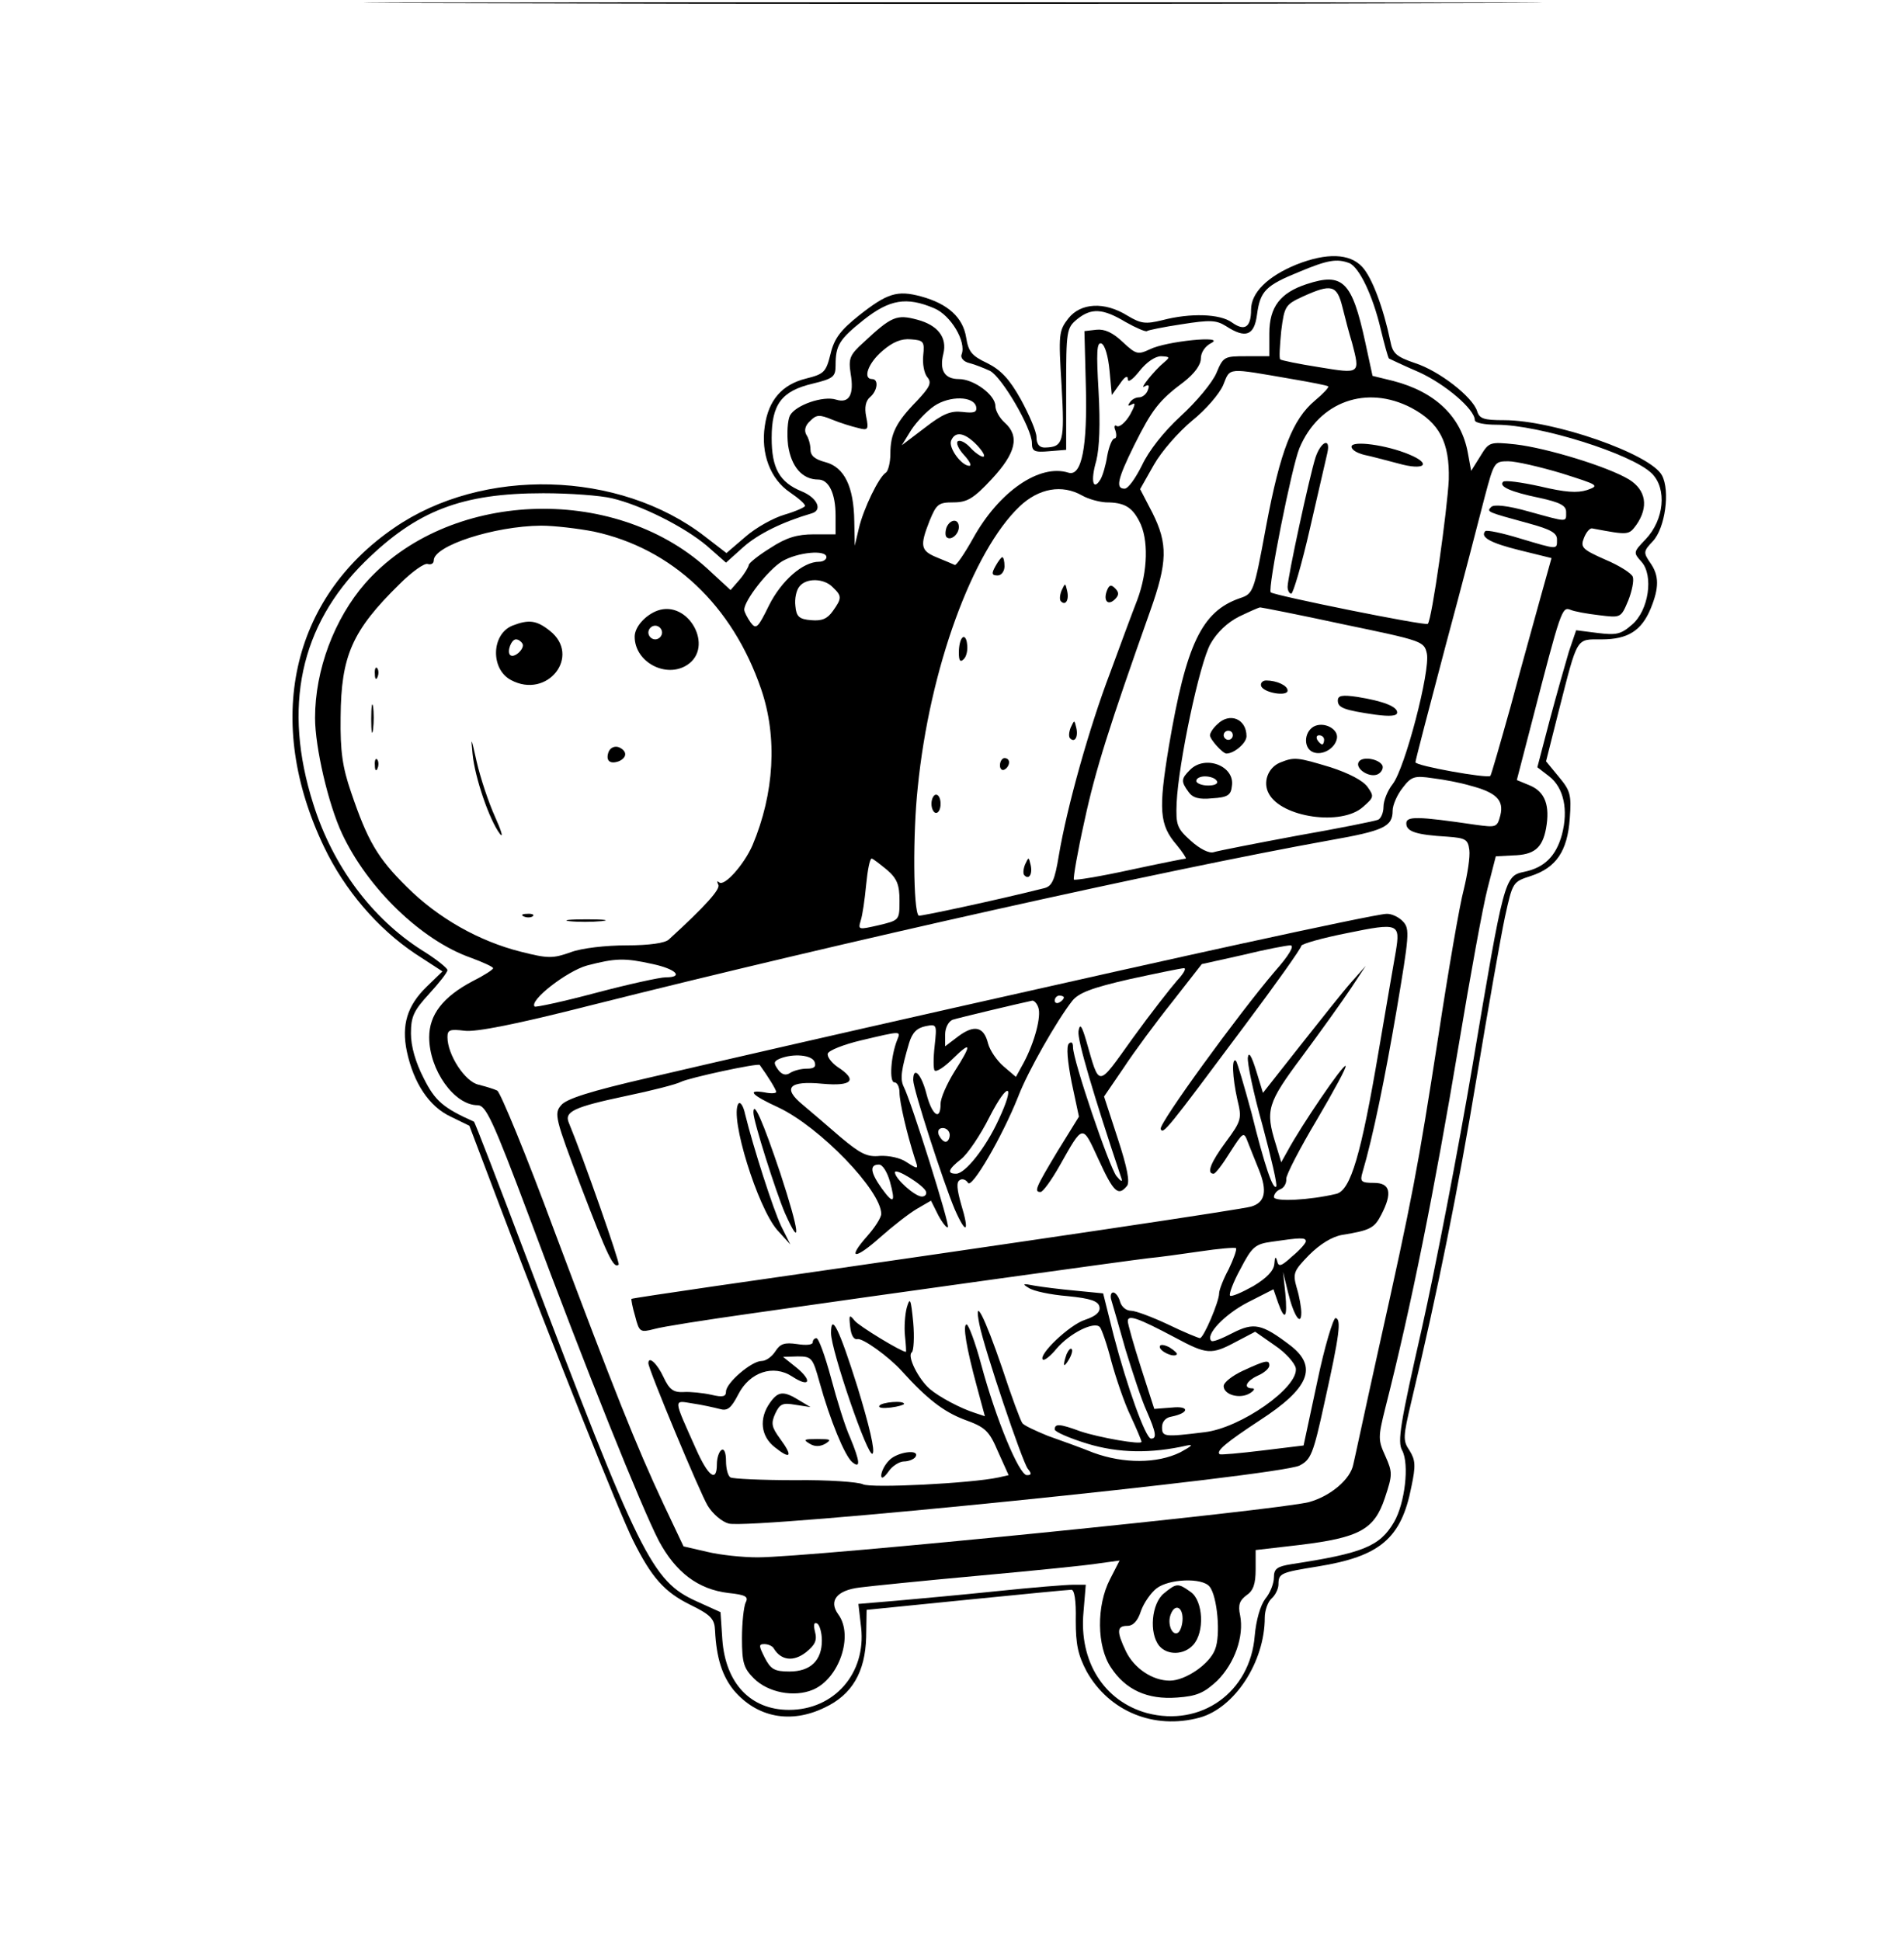 <svg xmlns="http://www.w3.org/2000/svg" width="556" height="566.667" version="1.0" viewBox="0 0 417 425">
    <path d="M104.3.7c57.7.2 151.7.2 209 0C370.6.6 323.5.5 208.5.5 93.6.5 46.7.6 104.3.7zM284 57.9c-6.4 2.6-10 6.2-10 9.9 0 3.9-1.4 4.8-4.2 2.8-2.6-1.9-9.1-2.1-15.2-.5-3.7.9-4.7.8-7.7-1-5-3.1-10.2-2.8-12.9.6-2.1 2.7-2.2 3.4-1.5 14.7.7 12.5.4 13.5-3.7 13.6-1.2 0-1.8-.8-1.8-2.3 0-1.2-1.6-4.9-3.4-8.2-2.5-4.5-4.4-6.5-7.4-8-3.4-1.6-4.1-2.5-4.6-5.6-.7-4.4-4-7.4-9.9-9-5.2-1.4-7.4-.7-13.6 4.2-4 3.2-5.4 5-6.2 8.4-1 4-1.4 4.4-5.4 5.4-5.2 1.3-8.2 4.7-9 10.4-.9 6 1.2 11.6 5.5 14.5 1.9 1.3 3.4 2.6 3.3 3-.1.3-2.1 1.2-4.5 1.9s-6.2 2.8-8.5 4.8l-4.2 3.6-4.8-3.7c-18.7-14.4-48.6-15.2-68-1.8C63.7 131.1 57.8 158 71 185.5c4.5 9.4 11.7 17.8 19.9 23.3l6 3.9-3.5 3.4c-4.2 4.1-5.5 8.3-4.3 14.1 1.5 7 4.9 12.1 9.6 14.3l4.1 2 7.2 19c10.9 28.8 25.8 66.2 28.7 71.9 4 8 6.8 11.2 12.5 14 4.5 2.2 5.3 3.1 5.4 5.6.3 6.1 1.6 10 4.1 13.1 5.1 6 12.5 7.4 19.9 3.8 6-2.8 8.9-7.8 9.1-15.4l.1-6 21.9-2.2c12-1.2 22.3-2.2 22.9-2.2.7-.1 1.1 2.3 1 6.7 0 5.3.5 7.6 2.4 11.2 4.9 8.7 14.7 12.8 24.7 10.1 7.7-2.1 14.3-12.2 14.3-21.9 0-1.6.7-3.5 1.5-4.2.8-.7 1.5-2.1 1.5-3.1 0-2.4.5-2.6 8.6-3.9 13.6-2.2 18.3-6.1 20.5-17.4 1-4.7.9-5.9-.4-8-1.5-2.2-1.4-3 .4-10.7 5.8-24.3 10.2-46.2 14.3-70.9 2.5-15.1 5.3-31 6.2-35.2 1.7-7.7 1.7-7.7 5.7-9 5.5-1.8 8-5.4 8.5-12.6.4-5.2.1-6.1-2.4-9.1l-2.8-3.4 2.8-11.1c4.2-16.4 3.7-15.6 9.4-15.6s8.7-1.9 10.7-6.7c1.9-4.6 1.9-7.3-.1-10.1-1.5-2.2-1.5-2.5.6-4.7 2.7-2.9 3.8-11 2-14.4-2.5-4.7-23.7-12.1-34.6-12.1-4.4 0-5.4-.3-5.9-2-1-3.1-8.3-8.8-13.6-10.5-4.1-1.4-4.9-2.1-5.4-4.8-1.5-7.2-4-14-6.2-16.3-2.7-2.9-7.7-3.1-14.3-.5zm11.5-.3c2.2.9 5.2 7.2 6.9 14.5.8 3.3 1.6 6.2 1.8 6.4.2.1 3.1 1.5 6.6 3 5.7 2.6 12.2 8.1 12.2 10.5 0 .6 2.2 1 4.8 1 9.3 0 29.7 6.4 34 10.7 3.3 3.3 2.7 10.1-1.4 14.4-2.7 2.8-2.7 2.9-.9 4.9 2.7 3 1.6 10.7-2.1 13.8-2.4 2.1-3.4 2.3-7.5 1.8l-4.7-.6-1.6 4.7c-.8 2.7-2.7 9.4-4.2 15l-2.7 10.3 2.6 2c3.2 2.5 4.2 7.3 2.8 12.7-1.3 4.8-3.9 7.3-8.3 8.2-4.3.9-4.4 1.4-11.3 42.4-3.1 18.3-8.1 44.2-11.1 57.6-4.7 20.7-5.4 24.8-4.3 26.7 1.6 3 .6 11.6-1.8 15.7-3.1 5.3-6.8 6.8-22.5 9.2-3.1.5-3.8 1-3.8 2.9 0 1.3-.8 3.4-1.9 4.7-1.1 1.5-2 4.7-2.3 8.1-1 12.4-11.8 20-23.6 16.9-9.4-2.6-14.9-11.3-13.9-22.1l.5-6H235c-1.5 0-9 .6-16.6 1.4-7.7.8-17.6 1.7-22.1 2.1l-8.3.7.6 5.2c1.1 10-5.9 18-15.8 18-8.4 0-13.9-5.8-14.6-15.4l-.4-6-5.3-2.4c-9.7-4.4-12.4-9.8-37.1-75-6.2-16.4-11.4-29.9-11.6-30-6.7-3-8.5-4.5-11-9.5-1.8-3.5-2.8-7-2.8-9.8 0-3.7.6-5 4-8.7 2.2-2.4 4-4.7 4-5.2-.1-.5-2.6-2.5-5.7-4.4-10.8-6.9-19.4-18.3-23.7-32-6.7-21.1-2.9-39 11.3-53 11.4-11.2 21.2-15 39.1-15 5.8 0 12.5.5 15 1.1 6.4 1.5 15.8 6.2 20.8 10.4l4.2 3.7 3.9-3.5c3.2-2.8 8.4-5.4 14.9-7.3 2.4-.7 1.2-3.4-2.2-4.8-4.9-2-6.6-5.1-6.6-11.7 0-7.4 2.2-10.3 9-11.9 4.5-1.1 5-1.5 5-4 0-4.4.8-5.7 6.2-10 5.6-4.4 9.3-5.1 15.4-2.5 3.6 1.5 7.1 7.3 6 10.1-.3.7.4 1.6 1.7 1.9 1.2.3 3.2 1.1 4.5 1.7 2.6 1.3 9.2 12.6 9.2 15.8 0 1.8.5 2.1 3.8 1.8l3.7-.3V85.2c0-12.8.1-13.4 2.4-15.3 3.1-2.5 5.6-2.4 10.6.6 2.3 1.3 4.4 2.2 4.7 2 .2-.2 3.6-.9 7.6-1.5 6.3-1 7.6-.9 9.7.4 4.3 2.8 6.2 2.1 6.8-2.5.7-5.2 1.9-6.4 9.3-9.4 6.2-2.6 8.2-2.9 10.9-1.9z"/>
    <path d="M286.2 62.2c-5.8 1.9-8.2 5-8.2 10.8v5h-5.1c-4.8 0-5 .1-6.5 3.7-.9 2.1-4.4 6.3-7.8 9.4-3.8 3.5-7 7.6-8.5 10.8-1.4 2.8-3 5.1-3.8 5.1-2 0-1.6-2 2.1-9.5 3.9-7.8 5.4-9.8 10.9-13.9 2.3-1.8 3.7-3.7 3.7-5.1 0-1.3.9-2.7 2.3-3.4 3.3-1.7-10-.4-13.5 1.4-2.6 1.2-3 1.1-5.9-1.6-2.2-2.1-4-2.9-5.8-2.7l-2.6.3.3 11.6c.4 13.8-.9 20.3-3.8 19.4-6.3-2-15.2 4.1-20.9 14.4-1.9 3.4-3.7 6-4 5.8-.4-.2-2.1-.9-3.8-1.6-3.7-1.5-3.9-2.5-1.7-8.1 1.5-3.6 1.9-4 5.2-4 3 0 4.4-.8 8.4-5.1 5.3-5.7 6.2-9.4 2.8-12.4-1.1-1-2-2.6-2-3.6 0-2.4-4.7-5.9-8-5.9-3.1 0-4.3-1.9-3.4-5.5.9-3.6-1.2-6.3-5.7-7.5-4.5-1.2-5.6-.8-11.8 5-3 2.7-3.3 3.5-2.8 6.8.8 4.6-.3 6.6-3.2 5.7-2.8-.9-8.9 1.2-10.1 3.5-.5 1-.7 3.9-.4 6.5.7 4.7 3.1 7.5 6.6 7.5 2.3 0 3.8 3 3.8 7.9v4.1h-4.8c-3.6 0-6 .7-9.5 3-2.6 1.6-4.7 3.3-4.7 3.7-.1.5-.9 1.9-2 3.2l-2 2.3-5.2-4.8c-20.6-18.6-56.9-17-74.8 3.3-6.8 7.8-11 19-11 29.5 0 6.4 2.9 18.9 5.9 25.3 5.6 12 17.4 23.4 28.2 27.2 2.7 1 4.9 2 4.9 2.3 0 .3-2 1.6-4.6 2.9-6.4 3.4-9.4 7.3-9.4 12.2 0 7.2 5.5 14.9 10.6 14.9 1.8 0 3.3 3.1 11.4 24.7 12.5 33.6 24.6 63.6 28.3 70.7 3.7 6.9 8.6 10.6 15.2 11.4 3.8.4 4.5.8 3.8 2.1-.4.9-.8 4.4-.8 7.8 0 5.4.4 6.6 2.6 8.8 3.1 3.1 8.8 4.2 12.9 2.5 5.8-2.4 9-11.9 5.6-16.5-2.2-3-.3-5.3 4.7-5.9 2.3-.3 14.1-1.5 26.2-2.6s24-2.3 26.3-2.7l4.4-.6-2.1 4.1c-3 5.8-2.9 14.7.2 19.3 3.2 4.9 8 7.1 14.5 6.6 4.3-.3 5.9-1 8.8-3.7 3.8-3.8 5.9-9.7 5-14.3-.5-2.3-.1-3.3 1.4-4.4 1.5-1 2-2.5 2-5.7v-4.2l9.5-1.1c13.3-1.6 16.5-3.4 18.8-10.3 1.7-5.1 1.7-5.6.1-9.2-1.6-3.5-1.6-4.1 0-10.5 5.7-22.4 10.7-47.4 16.1-79.6 2.5-15 5.3-30.4 6.3-34.2l1.8-7 3.7-.2c4.7-.1 6.5-1.6 7.3-5.9.9-5-.2-8-3.5-9.4l-2.9-1.2 3.4-13.1c6.2-24 6.5-24.9 8.3-24.2.9.4 3.7.9 6.3 1.2 4.8.6 4.8.6 6.4-3.2.8-2 1.3-4.4 1-5.2-.3-.8-3-2.5-6.1-3.8-5-2.2-5.4-2.7-4.6-4.7.5-1.3 1.3-2.2 1.8-2.1 8 1.5 8 1.5 9.7-.8 2.7-3.9 2.1-7.6-1.6-9.9-4.6-2.8-18-6.9-24.9-7.7-5.7-.6-5.8-.5-7.7 2.6l-2 3.2-.7-3.8c-1.4-8-7.1-13.5-16.4-15.9l-4.5-1.1-1.6-7.4c-2.9-13.3-4.9-15.3-12.8-12.7zm7.8 5c.6 2.4 1.5 5.9 2.1 7.8 1.8 6.9 1.9 6.9-7.2 5.4-4.5-.7-8.3-1.5-8.5-1.7-.3-.2-.1-3 .2-6.2.7-5.5.9-5.8 4.8-7.6 6.2-2.8 7.4-2.5 8.6 2.3zm-91.8 10.6c-.2 1.8.2 4 .9 4.8 1 1.2.6 2.1-2.3 5.2-4.6 4.7-5.8 7.2-5.8 11.6 0 1.9-.5 3.8-1 4.1-1.5.9-4.9 7.9-5.9 12.2l-.9 3.8-.1-5.3c-.1-7.7-2.2-11.9-6.3-13-2.3-.6-3.3-1.4-3.3-2.8 0-1-.4-2.5-.9-3.2-.5-.9-.3-2 .8-3 1.4-1.4 2-1.5 4.9-.3 1.7.7 4.3 1.5 5.6 1.8 2.2.6 2.4.4 1.8-2.5-.4-2-.1-3.4.8-4.2 1.7-1.4 2-4 .5-4-2.1 0-.9-3.5 2.3-6.2 2.2-1.9 4.1-2.7 6.2-2.5 2.8.2 3 .5 2.7 3.5zm40.8 3.3.5 5.4 1.8-2.5c1-1.5 1.7-1.9 1.7-1 0 .9 1.1.1 2.6-1.8 1.5-1.9 3.4-3.2 4.7-3.2 1.9.1 2 .2.7 1.3-2.2 1.8-5.7 6.2-4.3 5.3.9-.5 1.1-.2.7.8-.3.9-1.2 1.6-1.9 1.6-.8 0-1.7.5-2.1 1.2-.5.7-.3.8.6.3.8-.5.5.5-.5 2.3-1 1.7-2.3 2.8-2.9 2.5-.5-.4-.7.1-.3 1 .3 1 .2 1.7-.2 1.7-.5 0-1.2 1.7-1.6 3.8-.3 2-1 4.4-1.5 5.2-1.6 2.6-2.2.3-.9-4.1.7-2.9.9-8 .5-15.2-.5-8.6-.4-10.8.6-10.5.8.3 1.5 2.8 1.8 5.9zm40 1.9c4.1.7 7.7 1.4 7.9 1.6.2.2-1.1 1.6-2.9 3.1-4.9 4.1-7.6 11-10.7 27.5-2.7 14.6-2.8 14.8-5.8 15.8-8.3 2.9-11.7 10-15.5 32.4-2.3 13.9-2.1 17.2 1.7 21.6 1.4 1.7 2.2 3 2 3-.3 0-5.8 1.1-12.3 2.5-6.4 1.4-11.9 2.3-12.2 2.1-.2-.3.8-6.1 2.3-12.8 2.4-11.2 5.5-20.9 14.4-46 3.8-10.7 3.9-14.7.5-21.5l-2.7-5.2 3-5.3c1.7-3 5.4-7.2 8.4-9.7 3-2.4 6-5.9 6.8-7.8 1.6-3.9.6-3.8 15.1-1.3zm-69.2 6.1c.2 1.2-.5 1.4-3 1.1-2.6-.3-4.3.4-8.3 3.5l-5 3.8 2.1-3.4c1.2-1.8 3.4-4.1 5-5.2 3.4-2.3 8.7-2.2 9.2.2zm95.3.2c6.2 3.3 8.4 7.6 8.2 15.7-.3 6.5-3.7 30.8-4.6 31.6-.5.5-33.6-6.2-34.4-6.9-.7-.8 4.6-27.5 6.3-31.6 4.3-10.2 14.7-13.9 24.5-8.8zM214 97.5c1.3 1.4 1.9 2.5 1.3 2.5-.5 0-1.8-.9-2.8-2-1-1.1-2.2-1.7-2.7-1.4-.5.3.1 1.7 1.3 3s1.8 2.4 1.2 2.4c-1.7 0-4.6-3.9-4-5.5.9-2.2 3-1.8 5.7 1zm127.9 6.1c8.2 2.6 8.5 2.7 5.7 3.7-2.2.7-4.8.5-10.3-.8-4.1-.9-7.7-1.4-8.1-1-1 1 1.6 2.2 7.9 3.5 4.6 1 5.9 1.7 5.9 3.1 0 2.3.5 2.3-8.2-.1-4.6-1.3-7.6-1.6-8.2-1-1.1 1.1-.9 1.1 8.2 3.6 4.8 1.3 6.2 2.1 6.2 3.5 0 2.3.3 2.3-8.1-.2-3.9-1.2-7.3-1.9-7.6-1.6-1.2 1.3 1.1 2.6 7.6 4.2l6.9 1.7-2.4 8.6c-1.3 4.8-4.3 15.4-6.5 23.7-2.3 8.2-4.3 15.2-4.5 15.4-.6.6-16.4-2.2-16.4-3 0-.4 3-11.9 6.6-25.5 3.7-13.7 7.5-28.4 8.6-32.7 2-7.5 2.1-7.7 5.1-7.7 1.7 0 6.9 1.2 11.6 2.6zM237 108.5c1.4.8 3.7 1.4 5.2 1.5 4 0 5.7 1 7.3 4.1 2.1 3.9 1.9 11-.4 17.2-1.1 2.8-3.8 10.1-6 16.1-4.5 11.8-9.4 29.2-11.2 39.9-.9 5.5-1.5 6.8-3.3 7.2-10.3 2.6-27.2 6.2-27.4 6-1.2-1.1-1.3-18-.2-28.1 2.6-26 12-51.7 22.3-61.5 4.2-4 9.3-4.9 13.7-2.4zm-106.9 7.9c17.1 3.7 30.3 16.1 36.6 34.5 3.6 10.5 2.9 22.8-1.9 34.2-1.9 4.3-6.2 9.1-7.3 8.1-.5-.4-.5-.2-.2.5.6.9-2.8 4.7-10.8 12-.8.8-4.3 1.3-9.3 1.3-4.5 0-9.8.6-12.2 1.5-3.9 1.4-5 1.4-10.9-.1-9.2-2.3-18.2-7.4-25-14.2-6.4-6.3-8.6-10.1-12.2-20.7-1.9-5.5-2.4-9-2.3-16.5.1-13.4 2.5-18.9 12.9-29.1 2.7-2.7 5.5-4.7 6.2-4.4.7.2 1.3-.1 1.3-.8 0-3.2 13.2-7.5 23.5-7.6 2.8 0 8 .6 11.6 1.3zM181 122c0 .5-.7 1-1.6 1-3.6 0-8.3 4.2-11 9.6-2.4 4.9-2.8 5.3-4 3.7-.7-1-1.4-2.3-1.4-2.8 0-2 5.2-8.7 8.3-10.6 3.4-2 9.7-2.6 9.7-.9zm1.4 6.6c2 1.9 2 2.4 0 5.2-1.2 1.7-2.4 2.2-4.7 2-2.7-.2-3.3-.8-3.5-3.1-.2-1.6.2-3.5.9-4.3 1.5-1.9 5.4-1.8 7.3.2zm111.8 8.1c17.3 3.6 17.7 3.7 18.3 6.4.8 3.7-4.8 25.2-7.5 28.6-1.1 1.4-2 3.6-2 5 0 1.3-.6 2.6-1.2 2.8-.7.3-8.7 1.9-17.8 3.5-9.1 1.7-17.3 3.3-18.2 3.6-1 .3-3-.7-5-2.5-3-2.7-3.3-3.4-3.1-8.3.4-8.7 5-30.5 7.4-34.8 1.4-2.5 3.7-4.7 6.3-6 2.3-1.1 4.3-2 4.6-2 .3 0 8.5 1.6 18.2 3.7zm27.7 35.3c5.8 1.5 7.5 3.2 6.7 6.5-.7 2.7-.9 2.7-5.4 2.1-12.9-1.9-15.2-1.9-15.2-.3 0 1.8 2.2 2.5 9 2.9 4 .3 4.5.6 4.8 2.9.2 1.5-.4 5.3-1.2 8.6-.9 3.3-3.4 17.8-5.6 32.3-4.5 29-5.6 34.9-13.1 68.5-2.8 12.6-5.2 23.9-5.5 25.1-.6 3.3-5 7-9.7 8.3-6.9 1.8-109.2 12.1-120.8 12.1-3.2 0-8.1-.5-11-1.2l-5.2-1.2-4.4-9.3c-6-12.8-10.8-24.9-23.9-59.8-6.1-16.5-11.8-30.3-12.5-30.7-.8-.4-2.6-.9-4.1-1.3-2.9-.6-6.8-6.5-6.8-10.4 0-1.6.5-1.8 3.8-1.4 2.5.3 11.2-1.4 27.7-5.6 55.3-13.9 125.6-29.6 161.7-36.1 11.9-2.1 13.8-3 13.8-6.5 0-1.2 1-3.5 2.2-5 1.9-2.5 2.6-2.7 6.6-2.1 2.5.3 6.1 1 8.1 1.6zm-127.6 18.5c2.2 1.9 2.7 3.3 2.7 6.7 0 4.3 0 4.3-4.6 5.4-4.4 1-4.5 1-3.9-1 .4-1.2.9-4.7 1.2-7.9.3-3.1.8-5.7 1.2-5.7.3 0 1.8 1.2 3.4 2.5zM143 211.1c5.1 1.1 6.8 2.9 2.8 2.9-1.3 0-8.1 1.5-15.3 3.4-7.1 1.9-13.2 3.2-13.4 3-1.3-1.3 7.1-7.8 11.5-9 6.2-1.6 8.1-1.7 14.4-.3zm121.9 136.3c1.7 2 2.5 10.7 1.2 13.8-1.2 3.2-6.5 6.8-9.9 6.8-3.8 0-7.8-2.7-9.6-6.4-2.1-4.4-2-5.6.3-5.6 1.3 0 2.3-1.1 3-3.3.6-1.7 2.2-4 3.4-4.9 2.7-2.1 10-2.4 11.6-.4zM180 359.2c0 4.4-2.5 6.8-7.1 6.8-3.3 0-4.1-.5-5.4-3-1.3-2.6-1.4-3-.1-3 .8 0 1.8.4 2.1 1 1.6 2.6 4.3 2.9 7 .8 2-1.6 2.5-2.6 2-4.5-.4-1.6-.2-2.2.5-1.8.5.3 1 2 1 3.7z"/>
    <path d="M288.1 100.2c-1.3 4.1-6.1 26.2-6.1 28.3 0 .8.4 1.5.8 1.5s2.3-6.4 4.1-14.3c1.8-7.8 3.5-15.2 3.8-16.5.8-3.5-1.4-2.6-2.6 1zM296 97.8c0 .7 1.2 1.4 2.8 1.8 1.5.3 4.8 1.2 7.5 1.9 5.7 1.6 7.4.1 2.3-2-5-2.1-12.6-3.1-12.6-1.7zM218 124c-.9 1.6-.8 2 .5 2 .8 0 1.5-.9 1.5-2s-.2-2-.5-2c-.2 0-.9.9-1.5 2zM232.5 129.3c-.4 1-.5 2.1-.1 2.4 1 1 1.8-.4 1.3-2.4-.4-1.7-.4-1.7-1.2 0zM242.4 129.4c-.8 2.2.3 3.3 1.8 1.8.9-.9.9-1.5 0-2.4-.9-.9-1.3-.7-1.8.6zM210.8 139.6c-.5.4-.8 1.9-.8 3.3 0 1.8.3 2.2 1.1 1.4.6-.6.9-2.1.7-3.3-.1-1.2-.6-1.8-1-1.4zM234.5 159.3c-.4 1-.5 2.1-.1 2.4 1 1 1.8-.4 1.3-2.4-.4-1.7-.4-1.7-1.2 0zM219 167.6c0 .8.5 1.2 1 .9.6-.3 1-1 1-1.6 0-.5-.4-.9-1-.9-.5 0-1 .7-1 1.6zM204 176c0 1.1.5 2 1 2 .6 0 1-.9 1-2s-.4-2-1-2c-.5 0-1 .9-1 2zM224.5 189.3c-.4 1-.5 2.1-.1 2.4 1 1 1.8-.4 1.3-2.4-.4-1.7-.4-1.7-1.2 0zM144 133.7c-2.7 1-5 3.6-5 5.7 0 5.6 6.9 9.2 11.5 6.2 6-3.9.3-14.3-6.5-11.9zm1 4.8c0 .8-.7 1.5-1.5 1.5s-1.5-.7-1.5-1.5.7-1.5 1.5-1.5 1.5.7 1.5 1.5zM112.2 137c-4.6 1.9-4.8 9.5-.3 11.9 8 4.3 15.5-5.3 8.5-10.8-2.9-2.3-4.6-2.5-8.2-1.1zm2.2 3.9c.7 1-1.8 3.4-2.7 2.5-.7-.8.3-3.4 1.3-3.4.5 0 1.1.4 1.4.9zM82.1 147.6c0 1.1.3 1.4.6.6.3-.7.2-1.6-.1-1.9-.3-.4-.6.2-.5 1.3zM81.3 157.5c0 2.7.2 3.8.4 2.2.2-1.5.2-3.7 0-5-.2-1.2-.4 0-.4 2.8zM103.5 165.1c.5 5.2 3.7 14.5 6 17.5.8 1 .3-.7-1.1-3.8-1.4-3.1-3.2-8.5-4-12-1.2-5.4-1.3-5.7-.9-1.7zM133.3 164.6c-.7 1.9.2 2.8 2.2 2.1 1.9-.8 1.9-2.3 0-3.1-.9-.3-1.8.1-2.2 1zM82.1 167.6c0 1.1.3 1.4.6.6.3-.7.2-1.6-.1-1.9-.3-.4-.6.2-.5 1.3zM114.8 200.7c.7.3 1.6.2 1.9-.1.4-.3-.2-.6-1.3-.5-1.1 0-1.4.3-.6.6zM124.7 201.7c1.8.2 5 .2 7 0 2.1-.2.7-.4-3.2-.4-3.8 0-5.5.2-3.8.4zM276.2 150.2c.5 1.5 5.8 2.4 5.8 1 0-1.1-2.4-2.2-4.7-2.2-.8 0-1.3.6-1.1 1.2zM293 153.4c0 1.6 1.4 2.1 8.3 3.1 3.1.4 4.7.3 4.7-.5 0-1.3-3.1-2.5-8.7-3.4-3.4-.5-4.3-.3-4.3.8zM266.6 158.6c-.9.8-1.6 1.9-1.6 2.4 0 .9 2.8 4 3.6 4 1.7 0 4.4-2.3 4.4-3.8 0-3.8-3.7-5.3-6.4-2.6zm3.4 2.4c0 .5-.4 1-1 1-.5 0-1-.5-1-1 0-.6.5-1 1-1 .6 0 1 .4 1 1zM287.7 159.1c-2.2 1.3-2.2 4.8-.1 5.6 2 .8 4.8-.8 5.2-3 .4-2.1-2.9-3.8-5.1-2.6zm2.3 2.9c0 .5-.2 1-.4 1-.3 0-.8-.5-1.1-1-.3-.6-.1-1 .4-1 .6 0 1.1.4 1.1 1zM280.3 167c-2.6 1.1-3.8 4.3-2.4 6.8 2.8 5.2 15.9 7.1 20.6 2.9 2.4-2.1 2.5-2.3 1-4.4-1-1.4-4.1-3-8.1-4.3-7.3-2.2-7.9-2.3-11.1-1zM297.6 166.8c-.9 1.4 2.1 3.5 4 2.8.8-.3 1.4-1.2 1.2-1.9-.6-1.5-4.4-2.2-5.2-.9zM260.6 168.6c-1.9 1.9-2 2.5-.3 4.8.9 1.3 2.3 1.7 5.2 1.4 3.4-.2 4.1-.7 4.3-2.7.7-4.4-5.9-6.9-9.2-3.5zm5.9 2.4c.4.6-.5 1-1.9 1s-2.6-.5-2.6-1c0-.6.9-1 1.9-1 1.1 0 2.3.4 2.6 1zM272.5 206.5c-28.9 6.3-97.2 21.7-130.5 29.5-12.6 2.9-18 4.6-19.1 6-1.6 1.8-1.3 2.9 4.3 17.7 5.9 15.4 7.2 18.2 8.3 17.2.3-.4-7.7-23.3-10.9-31-1.1-2.5 1.1-3.5 12.4-5.9 5.8-1.2 11.2-2.6 12.1-3.1 1.8-.9 17-4.2 17.3-3.7 1.8 2.5 3.6 5.4 3.6 5.9 0 .3-1.1.4-2.5.1-4.1-.7-2.9.6 3 3.3 9.1 4.3 22.5 18.2 22.5 23.3 0 .8-1.4 3-3.1 4.9-4.5 5.1-2.7 5.2 2.9.2 2.7-2.4 6.3-5.2 8-6.2l3.1-1.8 1.6 3.2c.9 1.7 1.9 2.9 2.1 2.6.5-.4-8-27.5-9.7-30.8-.8-1.7-.5-3.7 1.2-9.5.7-2.3 1.7-3.3 3.6-3.7 2.5-.5 2.5-.4 2 4.3-.3 2.6-.3 5.1 0 5.4.4.4 2.2-.8 4-2.6 4.1-4 4.2-3.2.3 2.9-1.6 2.6-3 5.7-3 7 0 3.9-1.9 2.5-3.1-2.2-1.1-4.3-2.9-6.2-2.9-3 0 2 6.6 22.4 9.1 28.3 2.5 5.7 3.3 5.1 1.4-1.1-.9-3.2-1.1-4.9-.3-5.3.5-.4 1.4-.1 1.8.6.8 1.4 7.5-10.1 11-18.9 2.1-5.5 8.5-16.7 11.8-20.9 1.4-1.8 4.3-2.9 12.6-4.8 6-1.3 11.3-2.4 11.9-2.4.6 0-.1 1.2-1.5 2.7-1.4 1.6-5.8 7.2-9.7 12.6-7.9 11-7.2 11-10.2.6-1-3.4-1.4-3.9-1.7-2.1-.3 1.8 3.3 14 9.4 32.2.3.9-.1.7-1.1-.5-1.6-2.1-9.5-25.3-9.5-28.2 0-1-.3-1.3-.9-.8-.6.6-.3 3.9.6 8.5l1.6 7.5-4.7 7.6c-4.8 8-5.2 8.9-3.7 8.9.5 0 2.4-2.6 4.2-5.8 5.2-9.2 4.9-9.1 8.5-1.3 3.3 7.2 4.3 8.1 6.2 5.8.7-.8.1-4-2-10.4l-3-9.2 4.3-6.3c2.3-3.5 7.1-10 10.7-14.5l6.4-8.2 9-2c4.9-1.2 9.6-2.1 10.4-2.1 1 0-.3 2.2-3.4 5.7-8.1 9.5-25.4 33.3-25 34.5.5 1.3 1.3.3 18.3-22.5 6.9-9.2 12.5-17.1 12.5-17.6 0-.4 4.5-1.7 10.1-2.8 11.2-2.3 11.6-2.1 10.6 4-.3 1.8-2 11.4-3.7 21.5-3.9 23.1-6.2 30.8-9.3 31.6-5.8 1.4-13.7 1.8-13.7.7 0-.6.6-1.4 1.4-1.7.8-.3 1.4-1.3 1.3-2.3 0-.9 3-6.7 6.7-12.9 3.7-6.3 6.6-11.6 6.3-11.8-.5-.5-9.8 13.2-12.7 18.6l-1.4 2.5-1.2-4c-2.3-7.4-1.9-8.9 5.8-19.2 4-5.4 8.8-12.1 10.6-14.8l3.3-5-3.1 3.5c-1.7 1.9-6.7 8.2-11.2 13.9l-8.2 10.4-1.5-4.9c-1-3.2-1.6-4.2-1.8-2.9-.2 1.1 1.2 7.8 3.2 14.9 1.9 7.1 3.3 13.1 3 13.4-.7.8-2.5-4.4-5.4-16.1-1.6-5.9-3.1-11-3.4-11.4-1-.9-.8 3.6.3 8.5 1 4.1.9 4.6-2.5 9.2s-4.3 7-2.7 7c.4 0 2-2.1 3.6-4.7 2.9-4.5 3-4.6 3.9-2.2.5 1.3 1.6 4 2.4 6 1.9 4.7 1.4 7.2-1.7 8.1-2.1.6-43.4 6.8-118 17.5-9.6 1.4-17.6 2.6-17.7 2.7-.1.1.2 1.8.8 3.8.9 3.5 1.1 3.6 4.2 2.8 1.7-.5 11.3-2 21.2-3.4 30-4.3 82.7-11.6 87-12.1 2.2-.2 7.3-.9 11.4-1.5 4-.6 7.5-.9 7.8-.7.2.3-.5 2.3-1.6 4.6-1.2 2.2-2.1 4.6-2.1 5.3 0 1.8-3.4 9.8-4.2 9.8-.3 0-3.5-1.3-7-3-3.4-1.6-7.1-3-8.1-3-1.1 0-2.1-.9-2.4-2-.3-1.1-1-2-1.5-2s-.7.8-.4 1.7c.3 1 1.7 5.8 3.1 10.8 1.5 4.9 3.5 11 4.6 13.4 2.1 4.8 2.3 6.1 1 6.1-1.2 0-5.3-11.5-8.2-22.6l-2.3-9.2-6.1-.6c-3.3-.3-7.3-.8-9-1.1-2.5-.5-2.7-.4-1.2.5 1 .7 4.8 1.5 8.5 1.8 5.1.5 6.8 1.1 7 2.4.2 1.1-.8 2-3.2 2.8-3.4 1.1-10.3 7.7-9.2 8.7.3.3 1.7-.8 3-2.4 2.9-3.4 8.3-6.1 9.5-4.7.4.5 1.6 3.9 2.5 7.5 1 3.6 2.8 9 4.2 11.9 1.3 2.8 2.4 5.4 2.4 5.7 0 .7-9.2-.9-13.4-2.3-4.6-1.7-5.6-1.7-5.6-.4 0 .5 3.2 1.9 7.1 3.1 6.9 2.1 14 2.2 21.9.4 1.5-.3.9.2-1.5 1.5-5.1 2.5-12.4 2.5-19 .1-2.7-1.1-7.2-2.7-10-3.7-2.7-1.1-5.3-2.3-5.6-2.8-.4-.5-2.4-5.9-4.4-12-3.9-11.4-6.3-16.1-5-9.6 1.1 5.5 9.4 30.1 10.6 31.6.9 1.1.8 1.4-.2 1.4-1.7 0-6.8-12.3-10-24.2-1.3-4.9-2.8-8.8-3.2-8.8-.9 0-.1 5 2.3 13.8l1.7 6.3-2.1-.7c-3.2-1-7.9-3.5-10-5.3-2.5-2.2-5-7.2-3.9-8 .4-.3.6-3.3.3-6.6-.5-5.1-.7-5.6-1.4-3.2-.4 1.5-.6 4.3-.4 6.2.2 1.9.3 3.5.2 3.5-1 0-10.2-5.6-11.2-6.8-1.2-1.5-1.3-1.3-1 1.3.2 1.9.8 2.9 1.6 2.7 1.2-.2 6.8 3.8 9.7 7 5.6 6.2 9.2 8.9 13.6 10.6 4.7 1.7 5.5 2.4 7.5 7.1l2.3 5.1-2.2.5c-6 1.3-28 2.4-29.7 1.5-1-.5-7.7-1-14.9-.9-7.2 0-13.6-.3-14.1-.6-.6-.3-1-2-1-3.6 0-1.8-.4-2.8-1-2.4-.5.3-1 1.7-1 3.1 0 4.1-1.9 2.7-4.6-3.4-5-11.2-5-10.6-.7-9.9 2.1.3 4.7.9 5.9 1.2 1.7.5 2.5-.1 4.1-3.2 2.5-4.9 7.7-6.6 11.8-3.9 3.8 2.5 4.5 1 1-1.9l-3-2.4 3.2-.1c3.1 0 3.3.3 4.8 5.7 2.3 8.3 5.5 16 7.1 17.4 1.9 1.6 1.8 0-.4-5.3-1.1-2.4-2.9-8.2-4.2-13.1-1.3-4.8-2.7-8.7-3.2-8.7-.4 0-.8.4-.8.9 0 .6-1.5.7-3.4.4-2.8-.4-3.7-.1-4.8 1.6-.7 1.1-2 2.1-3 2.1-2.2 0-7.8 4.8-7.8 6.7 0 1.1-.7 1.3-3.2.7-1.8-.4-4.6-.7-6.1-.6-2.2.1-3.1-.5-4.4-3.3-1.4-3-3.3-4.7-3.3-3 0 1.3 11.3 28.4 13 31.2 1.1 1.8 3.1 3.5 4.6 3.9 5.2 1.3 120.2-10.4 125-12.7 2.5-1.3 3-2.4 5.5-13.9 3.3-14.8 3.7-18.2 2.4-18.4-.5 0-2.4 6.2-4 13.9l-3 14-9 1.1c-5 .6-9.2 1-9.4.8-.8-.7 1.5-2.6 8.8-7.4 10.8-7 12.8-11.7 6.7-16.4-6.3-4.8-8-5.1-12.7-2.7-2.3 1.2-4.3 2-4.6 1.7-1.4-1.3 2.9-5.8 7.9-8.4l5.7-2.9 1 2.9c1.5 4.2 2.1 3.4 1.6-2l-.5-4.7 1.1 4.5c1.2 5 2.9 7.6 2.9 4.4 0-1-.4-3.5-1-5.4-.9-3.2-.7-3.7 2.7-7.2 2.4-2.4 5-4 7.2-4.4 6.2-1 7.1-1.5 8.6-4.4 2.5-4.8 2-7-1.6-7-2.8 0-3.1-.3-2.5-2.3 2.3-7.8 4.9-20.5 7.5-35.7 2.7-16.1 2.9-17.6 1.4-19.2-.9-1-2.6-1.8-3.7-1.7-1.2 0-15.1 2.9-31.1 6.4zM233 218.4c0 .3-.4.8-1 1.1-.5.3-1 .1-1-.4 0-.6.5-1.1 1-1.1.6 0 1 .2 1 .4zm-5.6 2.2c.7 1.9-.8 7.6-3.2 12.1l-1.7 3.1-2.7-2.3c-1.5-1.3-3-3.5-3.4-5-.9-3.7-3-4.2-6.5-1.6l-2.9 2.2v-2.6c0-1.4.7-2.8 1.6-3.2 1.2-.4 14.2-3.5 17.5-4.2.4 0 1 .6 1.3 1.5zm-30.9 7.1c-1.4 3.5-1.8 9.3-.6 9.3.6 0 1.1 1 1.1 2.2 0 2.1 1.6 9 3.4 14.6.8 2.3.7 2.3-1.8.7-1.4-1-4-1.5-5.9-1.4-2.8.3-4.3-.5-8.6-4.1-2.9-2.5-6.6-5.7-8.3-7.1-4.5-3.7-3-5.3 4.3-4.6 6.6.6 7.8-.8 3.3-3.7-1.4-1-2.3-2.3-2.1-2.9.2-.7 3.5-2 7.3-2.9 8.9-2.1 8.7-2.1 7.9-.1zm-18.1 4.8c.4 1.1-.1 1.5-1.7 1.5-1.2 0-2.8.4-3.6.9-1 .7-1.9.4-2.7-.7-1-1.4-1-1.8.4-2.4 3-1.2 7-.8 7.6.7zm40.3 12.7c-2.8 6.1-7.3 11.8-9.3 11.8-2.1 0-1.7-1 1.1-3.2 1.4-1.1 4.2-5.2 6.2-9.2 4.1-8 5.8-7.5 2 .6zm-10.7 3.3c0 .8-.4 1.5-.9 1.5s-1.1-.7-1.5-1.5c-.3-.9 0-1.5.9-1.5.8 0 1.5.7 1.5 1.5zm-13.1 10.2c1.3 4.7.8 5.1-1.8 1.5-2.5-3.5-2.7-5.2-.6-5.2.8 0 1.8 1.6 2.4 3.7zm7.9 2.2c.2.6-.2 1.1-.9 1.1-1.5 0-5.9-3.9-5.9-5.3 0-1.1 6.3 2.8 6.8 4.2zm83.2 10.9c0 .4-1.3 1.9-3 3.3-2.4 2.2-3 2.4-3.3 1-.3-1.1-.5-.9-.6.6-.1 1.5-1.6 3.1-4.6 4.9-2.5 1.4-4.8 2.4-5.1 2.1-.3-.3.7-3 2.3-5.9 2.5-4.8 3.2-5.4 6.8-5.9 6.2-.9 7.5-1 7.5-.1zm-28.6 21.1c6.9 3.7 7.9 3.8 13.3.9l4.2-2.2 4.3 3c2.4 1.6 4.4 3.9 4.6 5 .6 4.2-12.1 13.1-20 14-8.9 1.1-9.3 1-9.3-1.1 0-1.2.8-2.1 2-2.3 4-.8 4.1-2.4.2-2l-3.9.3-2.9-9c-1.6-5-2.9-9.6-2.9-10.2 0-1.5 2.1-.8 10.4 3.6z"/>
    <path d="M254 294.9c0 1 3 2.4 3.7 1.7.3-.2-.5-.9-1.6-1.6-1.2-.6-2.1-.7-2.1-.1zM272.3 300.1c-2.4 1.1-4.3 2.6-4.3 3.4 0 1.9 3.5 2.9 5.7 1.6 1-.6 1.2-1.1.6-1.1-2.1 0-1.4-1.6 1.2-2.8 1.4-.6 2.5-1.6 2.5-2.2 0-1.3-.7-1.2-5.7 1.1zM161.7 241.7c-1.9 3 4.2 22.6 8.5 27.6l2.9 3.2-2-4c-1.8-3.8-6.1-17.2-7.9-24.5-.4-1.9-1.1-2.9-1.5-2.3zM165 243.6c0 1.9 4.9 17.3 6.9 22 3.7 8.3 3.2 4.1-1-8.7-3.8-11.3-5.9-16.1-5.9-13.3zM182 291.9c0 3.7 8.1 27.4 9.1 26.4.6-.6-.7-6.1-3.3-14.6-4-12.7-5.8-16.4-5.8-11.8zM233.6 296.5c-.9 2.6-.7 3.2.5 1.2.6-1 .9-2.1.6-2.3-.2-.3-.7.2-1.1 1.1zM168.6 307.2c-2.4 3.4-2 7.3 1.1 9.7 3.5 2.8 4 2 1.2-1.8-1.9-2.6-2.1-3.4-1.1-5.6 1-2.1 1.6-2.4 4.4-1.9l3.3.5-2.5-1.5c-3.4-2.1-4.6-2-6.4.6zM192.6 307.8c-.3.5.8.6 2.5.4 1.6-.2 2.9-.6 2.9-.8 0-.8-4.9-.4-5.4.4zM177.3 316.1c1.1.7 2.3.7 3.5 0 1.4-.9 1.1-1-1.8-1-2.9 0-3.2.1-1.7 1zM194.7 319.8c-1 1-1.7 2.5-1.7 3.3 0 .8.6.5 1.6-.9.8-1.2 2.4-2.2 3.4-2.2s2.2-.5 2.5-1c1.1-1.8-4.1-1.1-5.8.8zM254.9 348.9c-2.7 2.2-3.3 8.7-1 11.5 1.8 2.1 5.4 2 7.4-.2 2.6-2.8 2.2-9.7-.5-11.6-2.8-2-3.1-2-5.9.3zm4.1 5.5c0 1.4-.5 2.8-1 3.1-1.3.8-2.4-2-1.6-4 .9-2.4 2.6-1.7 2.6.9zM207.3 115.5c-.3.9-.3 1.8 0 2.1.9.9 2.7-.6 2.7-2.2 0-1.9-1.9-1.8-2.7.1z"/>
</svg>